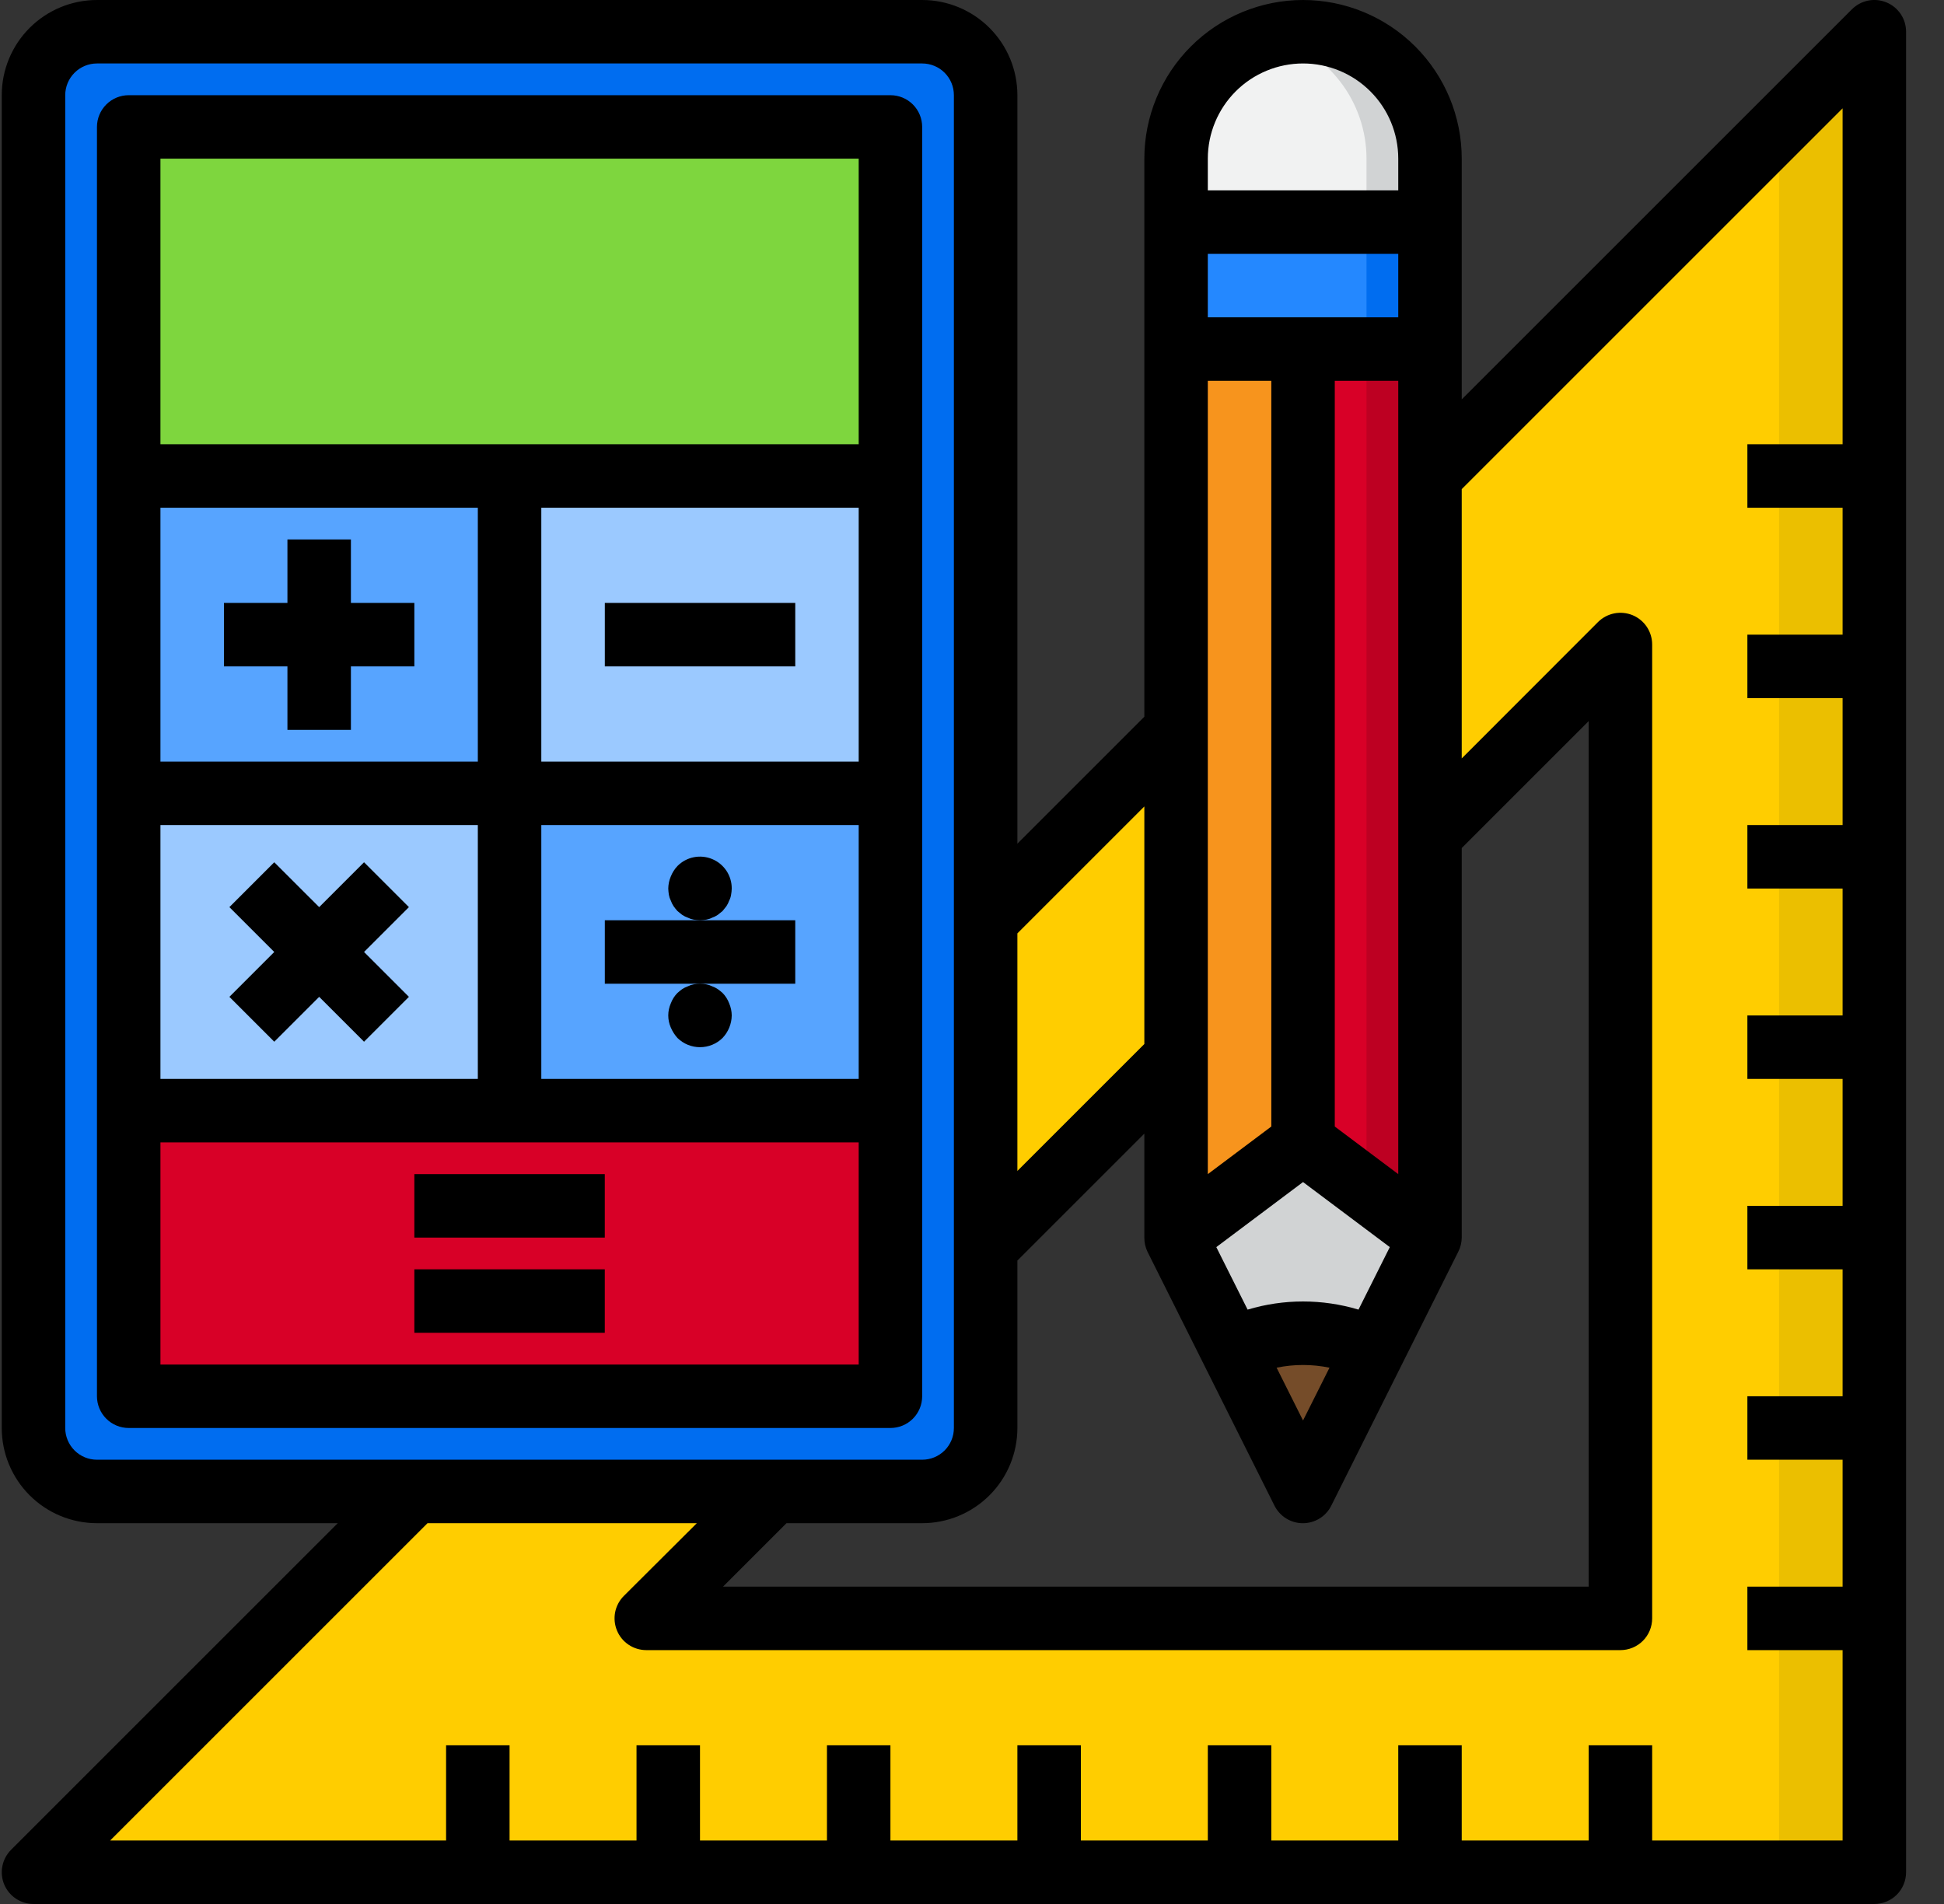 <svg width="49" height="48" viewBox="0 0 49 48" fill="none" xmlns="http://www.w3.org/2000/svg">
<rect x="0" y="0" width="49" height="48" fill="#333333" stroke="none"/>
<path d="M29.644 26.648V18.4L24.844 23.2V31.448L29.644 26.648Z" fill="#FFCD00"/>
<path d="M36.044 12V21.048L40.844 16.248V40.8H16.292L19.492 37.6H10.444L0.844 47.2H12.044H16.844H21.644H26.444H31.244H36.044H40.844H47.244V40.8V36V31.2V26.4V21.6V16.8V12V0.8L36.044 12Z" fill="#FFCD00"/>
<path d="M44.844 3.2V12V16.8V21.6V26.4V31.2V36V40.8V47.2H47.244V40.8V36V31.2V26.4V21.6V16.8V12V0.8L44.844 3.2Z" fill="#EBBF00"/>
<path d="M31.056 34.022L32.844 37.6L34.633 34.022C34.078 33.745 33.465 33.6 32.844 33.6C32.224 33.6 31.611 33.745 31.056 34.022Z" fill="#754C29"/>
<path d="M32.844 28.8L36.044 31.2V21.048V12V8.8H32.844V28.8Z" fill="#D80027"/>
<path d="M29.645 31.2L32.844 28.8V8.8H29.645V18.4V26.648V31.2Z" fill="#F7941D"/>
<path d="M32.844 33.6C33.466 33.598 34.078 33.743 34.633 34.022L36.044 31.2L32.844 28.8L29.645 31.2L31.056 34.022C31.61 33.743 32.223 33.598 32.844 33.6Z" fill="#D1D3D4"/>
<path d="M36.044 8.8V5.6H29.645V8.8H32.844H36.044Z" fill="#2488FF"/>
<path d="M36.044 4C36.044 3.151 35.707 2.337 35.107 1.737C34.507 1.137 33.693 0.8 32.844 0.8C31.996 0.8 31.182 1.137 30.582 1.737C29.982 2.337 29.645 3.151 29.645 4V5.6H36.044V4Z" fill="#F1F2F2"/>
<path d="M34.444 8.8V12V21.048V30L36.044 31.2V21.048V12V8.8H34.444Z" fill="#BD0022"/>
<path d="M34.444 5.6H36.044V8.8H34.444V5.6Z" fill="#006DF0"/>
<path d="M32.844 0.8C32.574 0.804 32.305 0.841 32.044 0.913C32.73 1.089 33.338 1.487 33.772 2.046C34.207 2.605 34.443 3.292 34.444 4V5.6H36.044V4C36.044 3.151 35.707 2.337 35.107 1.737C34.507 1.137 33.693 0.8 32.844 0.8Z" fill="#D1D3D4"/>
<path d="M23.244 0.8H2.444C1.561 0.8 0.844 1.516 0.844 2.4V36C0.844 36.884 1.561 37.6 2.444 37.6H23.244C24.128 37.6 24.844 36.884 24.844 36V2.4C24.844 1.516 24.128 0.8 23.244 0.8Z" fill="#006DF0"/>
<path d="M23.244 0.8H22.444C22.868 0.801 23.274 0.97 23.574 1.27C23.874 1.57 24.043 1.976 24.044 2.4V36C24.043 36.424 23.874 36.83 23.574 37.13C23.274 37.43 22.868 37.599 22.444 37.6H23.244C23.668 37.599 24.075 37.43 24.374 37.13C24.674 36.83 24.843 36.424 24.844 36V2.4C24.843 1.976 24.674 1.57 24.374 1.27C24.075 0.97 23.668 0.801 23.244 0.8Z" fill="#005ECE"/>
<path d="M22.445 12V3.2H3.245V12H12.845H22.445Z" fill="#7ED63E"/>
<path d="M12.844 12H22.444V20H12.844V12Z" fill="#9BC9FF"/>
<path d="M3.245 12H12.845V20H3.245V12Z" fill="#57A4FF"/>
<path d="M3.245 20H12.845V28H3.245V20Z" fill="#9BC9FF"/>
<path d="M12.845 28H3.245V35.2H22.445V28H12.845Z" fill="#D80027"/>
<path d="M12.844 20H22.444V28H12.844V20Z" fill="#57A4FF"/>
<path d="M47.551 0.061C47.404 0 47.244 -0.016 47.088 0.015C46.933 0.046 46.791 0.123 46.679 0.234L36.844 10.069V4C36.844 2.939 36.423 1.922 35.673 1.172C34.923 0.422 33.905 9.27318e-05 32.844 9.27318e-05C31.784 9.27318e-05 30.766 0.422 30.016 1.172C29.266 1.922 28.844 2.939 28.844 4V18.069L25.644 21.269V2.4C25.644 1.764 25.392 1.153 24.941 0.703C24.491 0.253 23.881 9.27318e-05 23.244 9.27318e-05H2.444C1.808 9.27318e-05 1.197 0.253 0.747 0.703C0.297 1.153 0.044 1.764 0.044 2.4V36C0.044 36.636 0.297 37.247 0.747 37.697C1.197 38.147 1.808 38.4 2.444 38.4H8.513L0.279 46.634C0.167 46.746 0.091 46.889 0.06 47.044C0.029 47.199 0.045 47.36 0.105 47.506C0.166 47.652 0.269 47.777 0.4 47.865C0.532 47.953 0.686 48 0.844 48H47.244C47.456 48 47.66 47.916 47.81 47.766C47.96 47.616 48.044 47.412 48.044 47.2V0.8C48.044 0.642 47.998 0.487 47.91 0.356C47.822 0.224 47.697 0.121 47.551 0.061ZM19.824 38.4H23.244C23.881 38.4 24.491 38.147 24.941 37.697C25.392 37.247 25.644 36.636 25.644 36V31.779L28.844 28.579V31.2C28.843 31.324 28.87 31.446 28.924 31.558L32.124 37.958C32.191 38.091 32.293 38.203 32.419 38.281C32.546 38.359 32.692 38.401 32.84 38.401C32.989 38.401 33.135 38.359 33.261 38.281C33.388 38.203 33.49 38.091 33.556 37.958L36.756 31.558C36.813 31.447 36.843 31.325 36.844 31.2V21.379L40.044 18.179V40H18.224L19.824 38.4ZM35.244 29.6L33.644 28.4V9.6H35.244V29.6ZM34.242 33.016C33.33 32.742 32.358 32.742 31.447 33.016L30.658 31.44L32.844 29.8L35.031 31.44L34.242 33.016ZM33.511 34.48L32.844 35.811L32.178 34.48C32.618 34.389 33.071 34.389 33.511 34.48ZM30.444 9.6H32.044V28.4L30.444 29.6V9.6ZM35.244 8H30.444V6.4H35.244V8ZM30.444 4C30.444 3.364 30.697 2.753 31.147 2.303C31.597 1.853 32.208 1.6 32.844 1.6C33.481 1.6 34.091 1.853 34.541 2.303C34.992 2.753 35.244 3.364 35.244 4V4.8H30.444V4ZM28.844 20.331V26.32L25.644 29.52V23.531L28.844 20.331ZM1.644 36V2.4C1.644 2.188 1.729 1.984 1.879 1.834C2.029 1.684 2.232 1.6 2.444 1.6H23.244C23.457 1.6 23.66 1.684 23.81 1.834C23.96 1.984 24.044 2.188 24.044 2.4V36C24.044 36.212 23.96 36.416 23.81 36.566C23.66 36.716 23.457 36.8 23.244 36.8H2.444C2.232 36.8 2.029 36.716 1.879 36.566C1.729 36.416 1.644 36.212 1.644 36ZM41.644 46.4V44H40.044V46.4H36.844V44H35.244V46.4H32.044V44H30.444V46.4H27.244V44H25.644V46.4H22.444V44H20.844V46.4H17.644V44H16.044V46.4H12.844V44H11.244V46.4H2.776L10.776 38.4H17.564L15.724 40.234C15.612 40.346 15.536 40.489 15.505 40.645C15.475 40.8 15.491 40.961 15.552 41.107C15.612 41.254 15.715 41.378 15.847 41.466C15.979 41.554 16.134 41.6 16.292 41.6H40.844C41.056 41.6 41.26 41.516 41.41 41.366C41.56 41.216 41.644 41.012 41.644 40.8V16.248C41.644 16.09 41.597 15.935 41.51 15.804C41.422 15.672 41.297 15.57 41.151 15.509C41.004 15.449 40.843 15.433 40.688 15.464C40.533 15.495 40.391 15.571 40.279 15.682L36.844 19.12V12.331L46.444 2.731V11.2H44.044V12.8H46.444V16H44.044V17.6H46.444V20.8H44.044V22.4H46.444V25.6H44.044V27.2H46.444V30.4H44.044V32H46.444V35.2H44.044V36.8H46.444V40H44.044V41.6H46.444V46.4H41.644Z" fill="black"/>
<path d="M23.244 35.2V3.2C23.244 2.988 23.16 2.784 23.01 2.634C22.86 2.484 22.657 2.4 22.444 2.4H3.244C3.032 2.4 2.829 2.484 2.679 2.634C2.529 2.784 2.444 2.988 2.444 3.2V35.2C2.444 35.412 2.529 35.616 2.679 35.766C2.829 35.916 3.032 36 3.244 36H22.444C22.657 36 22.86 35.916 23.01 35.766C23.16 35.616 23.244 35.412 23.244 35.2ZM4.044 27.2V20.8H12.044V27.2H4.044ZM21.644 12.8V19.2H13.644V12.8H21.644ZM12.044 19.2H4.044V12.8H12.044V19.2ZM13.644 20.8H21.644V27.2H13.644V20.8ZM4.044 4H21.644V11.2H4.044V4ZM21.644 34.4H4.044V28.8H21.644V34.4Z" fill="black"/>
<path d="M7.245 18.4H8.845V16.8H10.444V15.2H8.845V13.6H7.245V15.2H5.645V16.8H7.245V18.4Z" fill="black"/>
<path d="M9.176 21.738L8.045 22.869L6.913 21.738L5.782 22.869L6.913 24L5.782 25.131L6.913 26.262L8.045 25.131L9.176 26.262L10.307 25.131L9.176 24L10.307 22.869L9.176 21.738Z" fill="black"/>
<path d="M15.245 15.2H20.045V16.8H15.245V15.2Z" fill="black"/>
<path d="M15.245 23.2V24.8H20.045V23.2H17.645H15.245Z" fill="black"/>
<path d="M10.444 29.6H15.244V31.2H10.444V29.6Z" fill="black"/>
<path d="M10.444 32H15.244V33.6H10.444V32Z" fill="black"/>
<path d="M17.948 23.136C17.999 23.118 18.048 23.094 18.092 23.064L18.212 22.968L18.308 22.848C18.338 22.803 18.362 22.755 18.38 22.704C18.404 22.659 18.419 22.61 18.427 22.56C18.437 22.507 18.443 22.454 18.444 22.4C18.445 22.241 18.399 22.086 18.311 21.953C18.223 21.821 18.098 21.718 17.951 21.657C17.804 21.596 17.643 21.58 17.487 21.611C17.331 21.642 17.188 21.719 17.076 21.832C17.004 21.909 16.947 21.998 16.908 22.096C16.867 22.192 16.846 22.296 16.844 22.4C16.846 22.454 16.851 22.507 16.86 22.56C16.869 22.61 16.885 22.659 16.908 22.704C16.926 22.755 16.95 22.803 16.98 22.848C17.01 22.89 17.042 22.93 17.076 22.968L17.195 23.064C17.24 23.094 17.289 23.118 17.34 23.136C17.386 23.159 17.434 23.175 17.484 23.184C17.537 23.193 17.591 23.198 17.644 23.2C17.698 23.199 17.751 23.193 17.804 23.184C17.854 23.175 17.903 23.159 17.948 23.136Z" fill="black"/>
<path d="M18.212 25.032C18.174 24.998 18.134 24.966 18.092 24.936C18.047 24.906 17.999 24.882 17.948 24.864C17.903 24.841 17.854 24.825 17.804 24.816C17.699 24.792 17.59 24.792 17.484 24.816C17.434 24.825 17.386 24.841 17.34 24.864C17.289 24.882 17.24 24.906 17.195 24.936C17.154 24.966 17.114 24.998 17.076 25.032C17.002 25.107 16.945 25.197 16.908 25.296C16.866 25.392 16.844 25.495 16.844 25.6C16.844 25.705 16.866 25.808 16.908 25.904C16.949 26.001 17.006 26.09 17.076 26.168C17.228 26.317 17.432 26.4 17.644 26.4C17.857 26.4 18.061 26.317 18.212 26.168C18.358 26.015 18.441 25.812 18.444 25.6C18.443 25.495 18.421 25.392 18.38 25.296C18.343 25.197 18.286 25.107 18.212 25.032Z" fill="black"/>
</svg>
